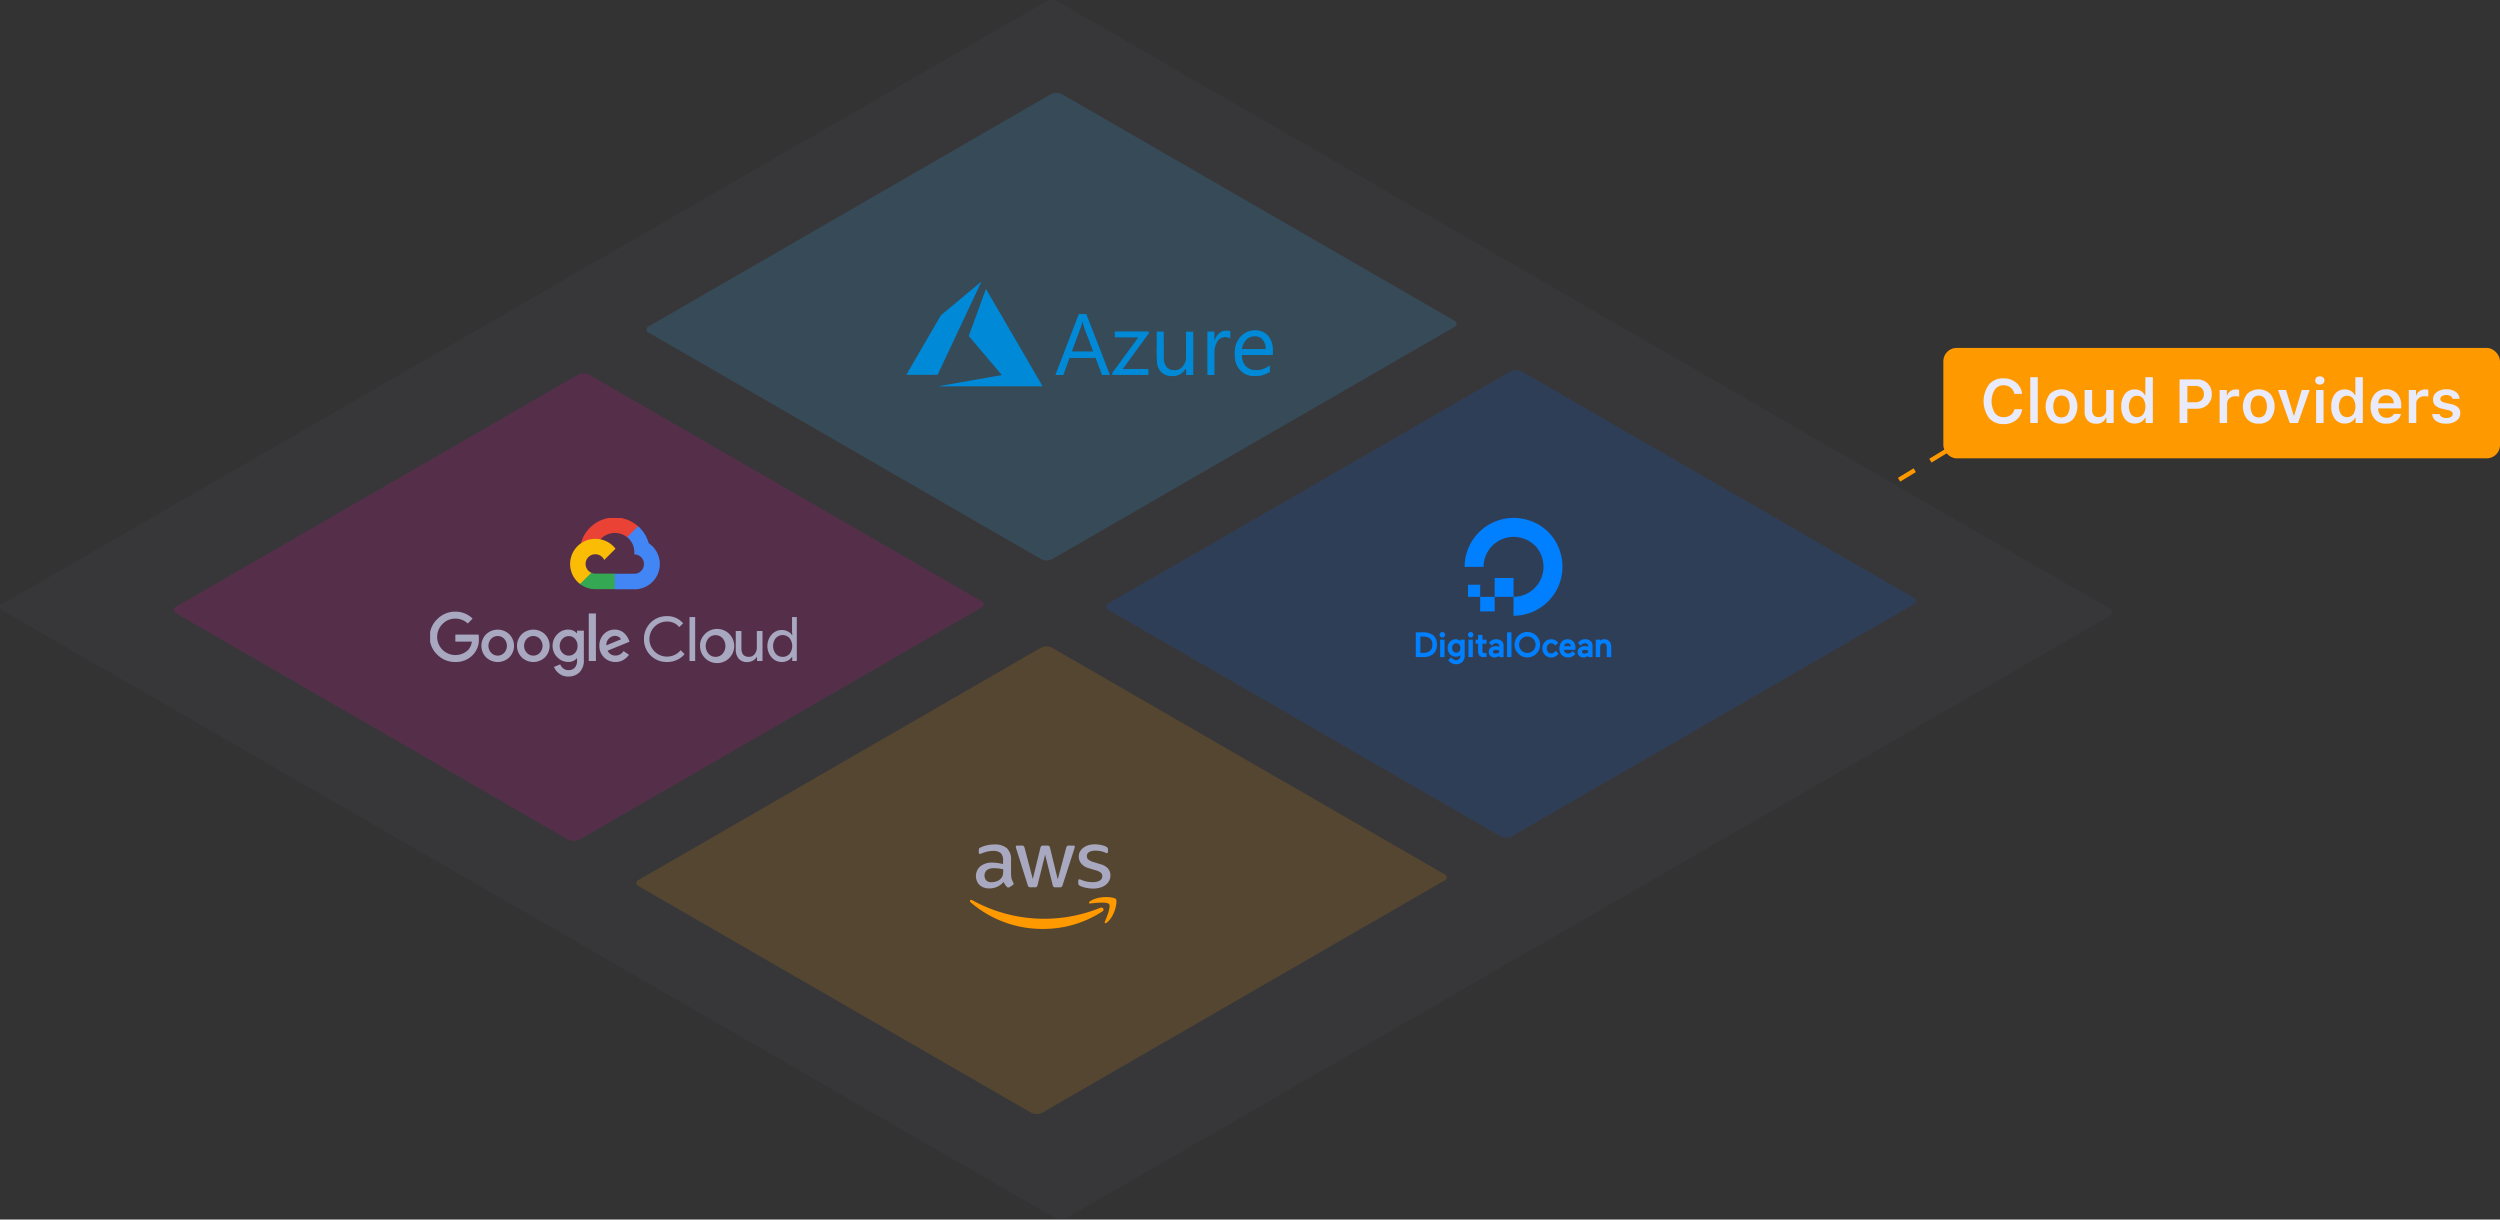 <svg xmlns="http://www.w3.org/2000/svg" xmlns:xlink="http://www.w3.org/1999/xlink" width="565.881" height="276.04" viewBox="0 0 565.881 276.04"><rect x="0" y="0" width="565.881" height="276.04" fill="#333333" stroke="none"/><defs><clipPath id="a"><rect width="83" height="36" fill="none"/></clipPath><clipPath id="b"><rect width="82.985" height="23.71" fill="none"/></clipPath><clipPath id="c"><rect width="33.316" height="19.218" fill="none"/></clipPath></defs><path d="M1.247,152.139,237.586,15.72a2.754,2.754,0,0,1,2.494,0L478.437,153.3a.76.76,0,0,1,0,1.44L242.1,291.163a2.754,2.754,0,0,1-2.494,0L1.247,153.579A.76.76,0,0,1,1.247,152.139Z" transform="translate(-0.73 -15.422)" fill="#8686b3" opacity="0.05" style="isolation:isolate"/><path d="M147.575,89.289l91.038-52.55a2.762,2.762,0,0,1,2.495,0L329.922,88a.759.759,0,0,1,0,1.439l-91.038,52.55a2.762,2.762,0,0,1-2.495,0L147.575,90.728A.759.759,0,0,1,147.575,89.289Z" transform="translate(-0.73 -15.422)" fill="rgba(53,182,255,0.15)"/><path d="M40.541,152.782l91.038-52.549a2.754,2.754,0,0,1,2.494,0L222.887,151.5a.76.76,0,0,1,0,1.44l-91.038,52.549a2.754,2.754,0,0,1-2.494,0L40.541,154.222A.76.76,0,0,1,40.541,152.782Z" transform="translate(-0.73 -15.422)" fill="rgba(255,0,168,0.15)"/><path d="M145.313,214.582l91.038-52.549a2.756,2.756,0,0,1,2.495,0L327.66,213.3a.76.76,0,0,1,0,1.44l-91.038,52.549a2.756,2.756,0,0,1-2.495,0l-88.814-51.265A.76.76,0,0,1,145.313,214.582Z" transform="translate(-0.73 -15.422)" fill="rgba(255,153,0,0.15)"/><path d="M251.594,152.028l91.038-52.549a2.756,2.756,0,0,1,2.5,0l88.814,51.265a.76.76,0,0,1,0,1.44L342.9,204.733a2.756,2.756,0,0,1-2.5,0l-88.814-51.265A.76.76,0,0,1,251.594,152.028Z" transform="translate(-0.73 -15.422)" fill="rgba(0,102,255,0.15)"/><g transform="translate(97.357 117.251)"><g clip-path="url(#a)"><g transform="translate(-0.107 -0.12)"><path d="M142.665,137.027h.62l1.765-1.755.086-.745a7.967,7.967,0,0,0-11.2.694,7.875,7.875,0,0,0-1.71,3.154.962.962,0,0,1,.62-.036l3.53-.579s.179-.3.273-.278a4.424,4.424,0,0,1,6.028-.455Z" transform="translate(-97.98 -132.553)" fill="#ea4335"/><path d="M147.565,138.375a7.894,7.894,0,0,0-2.4-3.841L142.691,137a4.368,4.368,0,0,1,1.616,3.473v.438a2.192,2.192,0,1,1,0,4.384H139.9l-.44.443v2.63l.44.437h4.41a5.7,5.7,0,0,0,3.258-10.426Z" transform="translate(-97.98 -132.553)" fill="#4285f4"/><path d="M135.48,148.773h4.411v-3.509H135.48a2.218,2.218,0,0,1-.911-.2l-.619.191-1.778,1.755-.154.615A5.713,5.713,0,0,0,135.48,148.773Z" transform="translate(-97.98 -132.553)" fill="#34a853"/><path d="M135.48,137.39a5.693,5.693,0,0,0-3.462,10.22l2.557-2.542a2.188,2.188,0,0,1-1.1-2.9,2.211,2.211,0,0,1,4.02,0l2.557-2.542A5.732,5.732,0,0,0,135.48,137.39Z" transform="translate(-97.98 -132.553)" fill="#fbbc05"/><path d="M103.783,165.268A5.655,5.655,0,0,1,99.7,163.6a5.554,5.554,0,0,1,0-8.029,5.658,5.658,0,0,1,4.087-1.7,5.494,5.494,0,0,1,3.921,1.571l-1.1,1.115a3.985,3.985,0,0,0-2.819-1.109,3.942,3.942,0,0,0-2.911,1.231,4.128,4.128,0,0,0,0,5.812,4.174,4.174,0,0,0,5.8.067,3.261,3.261,0,0,0,.849-1.914H103.8v-1.575h5.259a5.052,5.052,0,0,1,.062.96,4.909,4.909,0,0,1-1.357,3.633A5.29,5.29,0,0,1,103.783,165.268Zm12.228-1.047a3.808,3.808,0,0,1-5.247,0,3.728,3.728,0,0,1,0-5.232,3.814,3.814,0,0,1,5.247,0,3.723,3.723,0,0,1-.006,5.232Zm-4.089-1.028a2.015,2.015,0,0,0,2.837.093c.032-.031.063-.061.093-.093a2.355,2.355,0,0,0,0-3.183,2.047,2.047,0,0,0-2.882-.06c-.021.019-.042.04-.061.06a2.344,2.344,0,0,0,.006,3.183Zm12.153,1.028a3.808,3.808,0,0,1-5.247,0,3.73,3.73,0,0,1,0-5.232,3.806,3.806,0,0,1,5.247,0,3.728,3.728,0,0,1,0,5.232Zm-4.087-1.028a2.014,2.014,0,0,0,2.836.093c.032-.031.064-.061.093-.093a2.355,2.355,0,0,0,0-3.183,2.046,2.046,0,0,0-2.881-.06l-.061.06a2.346,2.346,0,0,0,.007,3.183Zm9.389,5.362a3.264,3.264,0,0,1-2.063-.653,3.793,3.793,0,0,1-1.2-1.514l1.412-.586a2.367,2.367,0,0,0,.7.918,1.77,1.77,0,0,0,1.158.387,1.863,1.863,0,0,0,1.443-.553,2.244,2.244,0,0,0,.515-1.6v-.53h-.056a2.37,2.37,0,0,1-1.939.832,3.376,3.376,0,0,1-2.477-1.072,3.531,3.531,0,0,1-1.059-2.579,3.571,3.571,0,0,1,1.059-2.6,3.366,3.366,0,0,1,2.477-1.078,2.685,2.685,0,0,1,1.14.252,2.294,2.294,0,0,1,.806.586h.056v-.586h1.536v6.557a3.81,3.81,0,0,1-.985,2.864A3.48,3.48,0,0,1,129.377,168.555Zm.112-4.728a1.807,1.807,0,0,0,1.4-.615,2.27,2.27,0,0,0,.563-1.577,2.318,2.318,0,0,0-.563-1.607,1.8,1.8,0,0,0-1.4-.615,1.922,1.922,0,0,0-1.449.615,2.242,2.242,0,0,0-.62,1.6,2.2,2.2,0,0,0,.62,1.576A1.925,1.925,0,0,0,129.489,163.827Zm6.126-9.542v10.761H134V154.285Zm4.435,10.983A3.587,3.587,0,0,1,136.4,161.6a3.6,3.6,0,0,1,1.009-2.636,3.337,3.337,0,0,1,2.477-1.029,3.169,3.169,0,0,1,1.239.24,2.933,2.933,0,0,1,.947.616,4.291,4.291,0,0,1,.619.745,4.47,4.47,0,0,1,.366.72l.167.419-4.954,2.026a1.858,1.858,0,0,0,1.783,1.109,2.117,2.117,0,0,0,1.815-1.015l1.239.831a4.067,4.067,0,0,1-1.19,1.121A3.389,3.389,0,0,1,140.05,165.268Zm-2.068-3.775,3.295-1.361a1.129,1.129,0,0,0-.515-.559,1.676,1.676,0,0,0-.848-.216,1.915,1.915,0,0,0-1.331.585A1.944,1.944,0,0,0,137.982,161.493Z" transform="translate(-97.98 -132.553)" fill="#a8a8c1"/><path d="M151.689,165.268a5.091,5.091,0,0,1-5.191-4.985c0-.068,0-.137,0-.205a5.087,5.087,0,0,1,4.983-5.19h.206a4.633,4.633,0,0,1,3.673,1.625l-.892.861a3.377,3.377,0,0,0-2.775-1.262,3.965,3.965,0,1,0,0,7.93,3.95,3.95,0,0,0,3.1-1.441l.892.887a4.878,4.878,0,0,1-1.715,1.3A5.256,5.256,0,0,1,151.689,165.268Z" transform="translate(-97.98 -132.553)" fill="#a8a8c1"/><path d="M158.081,165.046H156.8V155.1h1.282Z" transform="translate(-97.98 -132.553)" fill="#a8a8c1"/><path d="M160.175,159.061a3.87,3.87,0,1,1-.991,2.586A3.6,3.6,0,0,1,160.175,159.061Zm.954,4.372a2.172,2.172,0,0,0,3.056.084c.029-.027.057-.056.084-.084a2.734,2.734,0,0,0,0-3.57,2.171,2.171,0,0,0-3.056-.083c-.029.027-.057.056-.084.083a2.717,2.717,0,0,0,.006,3.564Z" transform="translate(-97.98 -132.553)" fill="#a8a8c1"/><path d="M173.325,165.046h-1.239V164.1h-.037a2.372,2.372,0,0,1-.9.849,2.523,2.523,0,0,1-1.27.338,2.418,2.418,0,0,1-1.945-.775,3.07,3.07,0,0,1-.663-2.081V158.25h1.282V162.2q0,1.9,1.691,1.9a1.573,1.573,0,0,0,1.3-.616,2.305,2.305,0,0,0,.5-1.471V158.25h1.283v6.8Z" transform="translate(-97.98 -132.553)" fill="#a8a8c1"/><path d="M177.679,165.268a3.021,3.021,0,0,1-2.292-1.041,3.947,3.947,0,0,1,0-5.16,3.024,3.024,0,0,1,2.292-1.041,2.931,2.931,0,0,1,1.4.332,2.359,2.359,0,0,1,.929.832h.056l-.056-.942V155.1h1.282v9.944h-1.238V164.1H180a2.363,2.363,0,0,1-.929.831A2.921,2.921,0,0,1,177.679,165.268Zm.211-1.163a2.046,2.046,0,0,0,1.542-.666,2.9,2.9,0,0,0,0-3.584,2.1,2.1,0,0,0-2.957-.138c-.049.043-.1.091-.139.138a2.883,2.883,0,0,0,0,3.57A2.048,2.048,0,0,0,177.89,164.1Z" transform="translate(-97.98 -132.553)" fill="#a8a8c1"/></g></g></g><g transform="translate(205.145 63.742)"><g clip-path="url(#b)"><g transform="translate(0 0)"><path d="M220.154,101.607c3.966-.694,7.241-1.269,7.279-1.277l.068-.014L223.757,95.9c-2.059-2.429-3.744-4.426-3.744-4.437s3.866-10.58,3.888-10.618c.007-.012,2.638,4.492,6.377,10.92l6.414,11.025.049.085-11.9,0h-11.9l7.21-1.264Zm45.629-1.068a3.155,3.155,0,0,1-3.144-3.052,27.249,27.249,0,0,1-.082-3.829l-.007-3.2h1.6l.006,3.1c.006,2.79.009,3.117.036,3.313a2.929,2.929,0,0,0,.7,1.717,2.007,2.007,0,0,0,1.122.583,4.312,4.312,0,0,0,1.077,0,2.385,2.385,0,0,0,1.22-.657,3.185,3.185,0,0,0,.822-1.563l.047-.21.005-3.121.006-3.122h1.636v9.814h-1.619v-.779a5.583,5.583,0,0,0-.019-.772.635.635,0,0,0-.092.14,3.275,3.275,0,0,1-1.254,1.245,3.54,3.54,0,0,1-2.06.4Zm18.383-.008a4.254,4.254,0,0,1-1.862-.6,4.5,4.5,0,0,1-2.047-3.5,8.355,8.355,0,0,1-.02-1.783,5.05,5.05,0,0,1,1.841-3.532,4.338,4.338,0,0,1,1.77-.837,5.752,5.752,0,0,1,1.435-.083,3.78,3.78,0,0,1,2.543,1.3,4.923,4.923,0,0,1,1.027,3.08c.007.2.009.555,0,.785l-.009.419-3.508,0-3.508,0v.156a3.828,3.828,0,0,0,.316,1.469,3.243,3.243,0,0,0,.713,1.035,3.149,3.149,0,0,0,1.779.745,6.978,6.978,0,0,0,1.162-.044,4.951,4.951,0,0,0,2.191-.9l.155-.113a2.951,2.951,0,0,1,.022.725V99.6l-.166.1a5.838,5.838,0,0,1-2.35.809,13.734,13.734,0,0,1-1.487.021ZM287.22,94.3a3.147,3.147,0,0,0-.813-2.124,2.241,2.241,0,0,0-1.239-.6,3.7,3.7,0,0,0-.961.027,2.517,2.517,0,0,0-1.312.692,3.535,3.535,0,0,0-.868,1.378,4.32,4.32,0,0,0-.168.678l-.012.083h5.373Zm-47.589,5.983c0-.012,1.2-3.116,2.648-6.9l2.64-6.876h1.7l.07.179c.215.547,5.285,13.6,5.285,13.608s-.406.008-.9.008h-.9l-.73-1.93-.731-1.929H242.82l-.026.065c-.014.036-.326.9-.693,1.929l-.669,1.864h-.9a4.909,4.909,0,0,1-.9-.021Zm8.536-5.31s-.492-1.325-1.093-2.938a24.634,24.634,0,0,1-1.276-3.683c-.041-.227-.062-.233-.087-.026a4.866,4.866,0,0,1-.154.664c-.029.091-.535,1.469-1.125,3.062s-1.072,2.9-1.072,2.912,1.082.015,2.4.015,2.4,0,2.4-.006Zm4.349,5.081V99.8l2.931-4,2.931-4-2.653-.009-2.654-.009-.005-.668,0-.668h7.678v.452l-2.932,4.018c-1.612,2.21-2.932,4.021-2.932,4.026s1.3.008,2.9.008h2.9v1.345h-8.152Zm21.51.239c-.006-.006-.012-2.222-.012-4.924V90.458h1.6v1.013c0,.557.007,1.013.016,1.013a.908.908,0,0,0,.086-.2,3.5,3.5,0,0,1,.9-1.367,2.332,2.332,0,0,1,1.266-.624,2.648,2.648,0,0,1,.528-.019,2.36,2.36,0,0,1,.735.1l.066.021v1.65l-.189-.094a2.029,2.029,0,0,0-1.061-.211,1.927,1.927,0,0,0-.634.123,2,2,0,0,0-1.009.817,4.712,4.712,0,0,0-.67,1.911c-.013.117-.021,1.069-.024,2.945l-.005,2.772h-.789c-.434,0-.795,0-.8-.012Zm-68.151-.034c0-.007,1.764-3.044,3.92-6.749l3.92-6.738,4.569-3.8c2.513-2.092,4.575-3.805,4.583-3.808a.721.721,0,0,1-.073.183L217.833,89.9l-4.872,10.363-3.543,0c-1.949,0-3.543,0-3.543-.007Z" transform="translate(-205.875 -79.164)" fill="#0089d6"/></g></g></g><path d="M343.316,150.529V154.8a11.1,11.1,0,0,0,10.518-14.591,10.7,10.7,0,0,0-6.991-6.99,11.1,11.1,0,0,0-14.594,10.517h4.285v0a6.812,6.812,0,0,1,9.282-6.327,6.417,6.417,0,0,1,3.828,3.826,6.812,6.812,0,0,1-6.319,9.282v-4.261h-4.273v4.271Zm-4.264,3.283h-3.283v-3.282h3.284v3.282Zm-3.281-3.283h-2.753v-2.75l0,0h2.751v2.752Z" transform="translate(-0.73 -15.422)" fill="#0080ff"/><path d="M325.024,159.14a3.537,3.537,0,0,0-2.06-.583H321.2v5.594h1.763a3.426,3.426,0,0,0,2.061-.614,2.131,2.131,0,0,0,.711-.9,3.258,3.258,0,0,0,.251-1.322,3.168,3.168,0,0,0-.251-1.3,2.017,2.017,0,0,0-.712-.873Zm-2.793.363h.553a2.83,2.83,0,0,1,1.507.36,1.564,1.564,0,0,1,.643,1.455,1.685,1.685,0,0,1-.645,1.52h0a2.69,2.69,0,0,1-1.5.367h-.561v-3.7Zm4.478,4.648h.992v-3.94h-.992Zm.5-5.663a.592.592,0,0,0-.433.178.567.567,0,0,0-.179.427.613.613,0,1,0,1.225,0,.565.565,0,0,0-.179-.426.594.594,0,0,0-.434-.179Zm4.087,2.052a1.49,1.49,0,0,0-.993-.421,1.774,1.774,0,0,0-1.352.563,1.971,1.971,0,0,0-.534,1.415,2.019,2.019,0,0,0,.526,1.411,1.808,1.808,0,0,0,1.36.555,1.54,1.54,0,0,0,.978-.317v.091a1.034,1.034,0,0,1-.26.756.96.96,0,0,1-.711.263,1.251,1.251,0,0,1-1.093-.652l-.676.648.019.026a2.385,2.385,0,0,0,.664.6,2,2,0,0,0,1.1.286,1.9,1.9,0,0,0,1.415-.539,1.963,1.963,0,0,0,.531-1.431v-3.578H331.3v.329Zm-.26,2.327a.852.852,0,0,1-.68.292.843.843,0,0,1-.676-.292,1.136,1.136,0,0,1-.256-.77,1.159,1.159,0,0,1,.256-.781.93.93,0,0,1,1.356,0,1.143,1.143,0,0,1,.26.78,1.123,1.123,0,0,1-.26.77Zm2.085,1.284h.992v-3.94h-.992Zm.505-5.663a.593.593,0,0,0-.433.178.567.567,0,0,0-.179.427.609.609,0,0,0,.613.612.577.577,0,0,0,.235-.044.613.613,0,0,0,.2-.134.6.6,0,0,0,.178-.434.567.567,0,0,0-.178-.426.6.6,0,0,0-.434-.179Zm2.66.659h-.976v1.064h-.567v.9h.567v1.636a1.561,1.561,0,0,0,.3,1.089,1.45,1.45,0,0,0,1.068.319c.161,0,.324-.006.482-.016l.045,0v-.9l-.34.018a.653.653,0,0,1-.469-.123.824.824,0,0,1-.114-.521v-1.5h.923v-.9h-.923v-1.064Zm4.326,1.359a1.847,1.847,0,0,0-1.235-.387,2.013,2.013,0,0,0-.917.214,1.629,1.629,0,0,0-.673.632l.01.012.635.607a1.018,1.018,0,0,1,.938-.561.774.774,0,0,1,.511.165.52.52,0,0,1,.2.422v.192a2.516,2.516,0,0,0-.73-.113,1.915,1.915,0,0,0-1.193.345,1.172,1.172,0,0,0-.455.986,1.132,1.132,0,0,0,.384.894,1.447,1.447,0,0,0,.957.325,1.662,1.662,0,0,0,1.052-.413v.325h.976v-2.533A1.39,1.39,0,0,0,340.617,160.506Zm-1.761,2.139a.827.827,0,0,1,.473-.118,2.217,2.217,0,0,1,.753.143v.386a1.212,1.212,0,0,1-.857.3.612.612,0,0,1-.4-.113.351.351,0,0,1-.134-.287.359.359,0,0,1,.161-.313Zm3.007,1.506h.991v-5.594h-.991v5.594Zm4.589.084a2.883,2.883,0,1,1,2.884-2.884,2.887,2.887,0,0,1-2.884,2.884Zm0-4.751a1.868,1.868,0,1,0,1.868,1.867,1.87,1.87,0,0,0-1.868-1.867Zm6.419,3.258a2.774,2.774,0,0,1-.5.461h0a.937.937,0,0,1-.514.133.907.907,0,0,1-.719-.326,1.359,1.359,0,0,1,0-1.664.893.893,0,0,1,.714-.323,1.315,1.315,0,0,1,.945.539l.655-.628a1.952,1.952,0,0,0-1.623-.815,1.907,1.907,0,0,0-1.4.589,2.159,2.159,0,0,0,0,2.942,1.9,1.9,0,0,0,1.4.589,1.967,1.967,0,0,0,1.688-.877Zm4.07-1.981a1.492,1.492,0,0,0-.57-.468,1.844,1.844,0,0,0-.819-.174,1.68,1.68,0,0,0-1.346.608,2.251,2.251,0,0,0-.5,1.477,2.044,2.044,0,0,0,.545,1.469,1.9,1.9,0,0,0,1.432.566,1.972,1.972,0,0,0,1.631-.8l.022-.028-.647-.622a2.478,2.478,0,0,1-.222.228,1.234,1.234,0,0,1-.288.212,1.105,1.105,0,0,1-.5.111.965.965,0,0,1-.676-.241.908.908,0,0,1-.283-.6h2.627l.009-.362a2.563,2.563,0,0,0-.1-.734,2.164,2.164,0,0,0-.313-.64Zm-2.167.928a.97.97,0,0,1,.259-.467.712.712,0,0,1,.519-.2.726.726,0,0,1,.554.2.743.743,0,0,1,.2.463Zm5.975-1.183a1.847,1.847,0,0,0-1.235-.387,2.013,2.013,0,0,0-.917.214,1.623,1.623,0,0,0-.673.632l.01.012.635.607a1.018,1.018,0,0,1,.938-.561.775.775,0,0,1,.511.165.519.519,0,0,1,.2.422v.192a2.5,2.5,0,0,0-.729-.113,1.92,1.92,0,0,0-1.194.345,1.175,1.175,0,0,0-.455.986,1.133,1.133,0,0,0,.385.894,1.447,1.447,0,0,0,.957.325,1.662,1.662,0,0,0,1.052-.413v.325h.976v-2.533a1.39,1.39,0,0,0-.456-1.112Zm-1.761,2.139a.825.825,0,0,1,.473-.118,2.207,2.207,0,0,1,.752.143v.386a1.208,1.208,0,0,1-.856.3.613.613,0,0,1-.4-.113.351.351,0,0,1-.134-.287.359.359,0,0,1,.161-.313Zm6.031-2.062a1.476,1.476,0,0,0-1.154-.464,1.342,1.342,0,0,0-.951.336v-.244h-.973v3.94h.992v-2.173a1.08,1.08,0,0,1,.211-.705.716.716,0,0,1,.588-.25.635.635,0,0,1,.52.224.943.943,0,0,1,.19.62v2.284h.991v-2.284a1.863,1.863,0,0,0-.414-1.284Z" transform="translate(-0.73 -15.422)" fill="#0080ff"/><g transform="translate(219.466 191.11)"><g clip-path="url(#c)"><g transform="translate(0.075 0.011)"><path d="M229.618,213.495a3.117,3.117,0,0,0,.122.948,5.593,5.593,0,0,0,.353.767.451.451,0,0,1,.077.245.418.418,0,0,1-.21.319l-.7.447a.539.539,0,0,1-.287.1.517.517,0,0,1-.331-.149,3.4,3.4,0,0,1-.4-.5c-.11-.181-.22-.384-.342-.629a4.133,4.133,0,0,1-3.243,1.47,3.085,3.085,0,0,1-2.206-.767,2.93,2.93,0,0,1,.187-4.238,4.114,4.114,0,0,1,2.7-.83,9.077,9.077,0,0,1,1.169.085c.409.053.828.138,1.269.234v-.777a2.308,2.308,0,0,0-.519-1.7,2.6,2.6,0,0,0-1.8-.489,5.177,5.177,0,0,0-1.191.138,9.07,9.07,0,0,0-1.192.362,3.233,3.233,0,0,1-.386.139.7.7,0,0,1-.176.031c-.155,0-.232-.106-.232-.33v-.521a.655.655,0,0,1,.077-.373.827.827,0,0,1,.309-.224,6.56,6.56,0,0,1,1.39-.479,6.944,6.944,0,0,1,1.721-.2,4.129,4.129,0,0,1,2.891.862,3.453,3.453,0,0,1,.915,2.62v3.449h.022Zm-4.479,1.619a3.689,3.689,0,0,0,1.137-.192,2.462,2.462,0,0,0,1.048-.681,1.673,1.673,0,0,0,.375-.682,3.7,3.7,0,0,0,.11-.926v-.447a9.413,9.413,0,0,0-1.015-.181,8.552,8.552,0,0,0-1.037-.064,2.608,2.608,0,0,0-1.644.426,1.706,1.706,0,0,0-.132,2.353A1.563,1.563,0,0,0,225.139,215.114Zm8.859,1.15a.627.627,0,0,1-.419-.107.857.857,0,0,1-.232-.415l-2.592-8.23a1.787,1.787,0,0,1-.1-.426.238.238,0,0,1,.265-.267H232a.623.623,0,0,1,.43.107.855.855,0,0,1,.221.415l1.853,7.049,1.721-7.049a.744.744,0,0,1,.21-.415.778.778,0,0,1,.441-.107h.883a.678.678,0,0,1,.441.107.71.71,0,0,1,.21.415l1.743,7.134,1.908-7.134a.9.9,0,0,1,.221-.415.736.736,0,0,1,.43-.107h1.026a.242.242,0,0,1,.276.267,1.03,1.03,0,0,1-.022.17,1.47,1.47,0,0,1-.077.266l-2.659,8.231a.809.809,0,0,1-.232.415.724.724,0,0,1-.419.107h-.949a.678.678,0,0,1-.441-.107.744.744,0,0,1-.21-.426l-1.71-6.868-1.7,6.857a.819.819,0,0,1-.209.426.7.7,0,0,1-.441.107Zm14.176.287a7.539,7.539,0,0,1-1.7-.191,5.179,5.179,0,0,1-1.269-.426.787.787,0,0,1-.342-.3.734.734,0,0,1-.066-.3v-.543c0-.224.088-.331.254-.331a.662.662,0,0,1,.2.032c.067.022.166.064.276.107a6.244,6.244,0,0,0,1.214.373,6.882,6.882,0,0,0,1.313.127,3.063,3.063,0,0,0,1.61-.351,1.138,1.138,0,0,0,.574-1.012,1.015,1.015,0,0,0-.3-.745,2.82,2.82,0,0,0-1.114-.554l-1.6-.479a3.38,3.38,0,0,1-1.765-1.086,2.48,2.48,0,0,1-.552-1.544,2.311,2.311,0,0,1,.3-1.182,2.793,2.793,0,0,1,.8-.873,3.534,3.534,0,0,1,1.147-.553,4.958,4.958,0,0,1,1.39-.181,5.72,5.72,0,0,1,.739.042c.254.032.486.075.717.117s.43.107.629.171a2.433,2.433,0,0,1,.463.191.948.948,0,0,1,.331.267.559.559,0,0,1,.1.351v.5c0,.224-.089.341-.254.341a1.182,1.182,0,0,1-.419-.128,5.2,5.2,0,0,0-2.118-.415,2.939,2.939,0,0,0-1.468.3,1.019,1.019,0,0,0-.518.948.989.989,0,0,0,.331.756,3.342,3.342,0,0,0,1.213.585l1.567.48a3.371,3.371,0,0,1,1.71,1.022,2.352,2.352,0,0,1,.507,1.49,2.656,2.656,0,0,1-.287,1.236,2.886,2.886,0,0,1-.805.937,3.616,3.616,0,0,1-1.225.6,5.421,5.421,0,0,1-1.577.223Z" transform="translate(-220.271 -206.543)" fill="#a8a8c1"/><path d="M250.259,221.726a24.4,24.4,0,0,1-13.437,3.961,24.81,24.81,0,0,1-16.4-6.037c-.342-.3-.033-.7.375-.469a33.631,33.631,0,0,0,28.937,1.736c.606-.266,1.125.383.529.809Zm1.511-1.661c-.463-.575-3.067-.277-4.247-.138-.353.042-.408-.256-.088-.479,2.074-1.406,5.483-1,5.88-.533s-.111,3.77-2.052,5.345c-.3.245-.585.118-.452-.2.441-1.054,1.423-3.428.959-3.993Z" transform="translate(-220.271 -206.543)" fill="#f90"/></g></g></g><path d="M430.589,124.01l22.529-13.718" transform="translate(-0.73 -15.422)" fill="none" stroke="#f90" stroke-width="1" stroke-dasharray="4.15 4.15"/><rect width="126" height="25" rx="3" transform="translate(439.881 78.751)" fill="#f90"/><path d="M454.256,111.418a4.185,4.185,0,0,1-3.316-1.387,6.531,6.531,0,0,1-.006-7.582,4.182,4.182,0,0,1,3.315-1.387,4.26,4.26,0,0,1,2.851.991,3.672,3.672,0,0,1,1.326,2.529h-1.737a2.354,2.354,0,0,0-.847-1.415,2.465,2.465,0,0,0-1.593-.533,2.357,2.357,0,0,0-1.989.971,5.109,5.109,0,0,0,0,5.27,2.365,2.365,0,0,0,2,.971,2.636,2.636,0,0,0,1.6-.485,2.147,2.147,0,0,0,.841-1.32h1.737a3.562,3.562,0,0,1-1.327,2.448A4.385,4.385,0,0,1,454.256,111.418Zm6.029-.246V100.8h1.7v10.37Zm5.694-1.914a1.624,1.624,0,0,0,1.375.643,1.6,1.6,0,0,0,1.367-.643,3.663,3.663,0,0,0,0-3.643,1.771,1.771,0,0,0-2.742,0,3.663,3.663,0,0,0,0,3.643Zm1.375,2.065a3.421,3.421,0,0,1-2.639-1.033,4.71,4.71,0,0,1,.007-5.7,3.843,3.843,0,0,1,5.263-.007,4.707,4.707,0,0,1,0,5.708A3.412,3.412,0,0,1,467.354,111.323Zm11.812-7.629v7.478h-1.634v-1.189h-.116a2.19,2.19,0,0,1-2.235,1.34,2.5,2.5,0,0,1-1.908-.725,2.882,2.882,0,0,1-.683-2.044v-4.86h1.7v4.436a1.941,1.941,0,0,0,.362,1.285,1.41,1.41,0,0,0,1.122.417,1.631,1.631,0,0,0,1.257-.471,1.837,1.837,0,0,0,.445-1.313v-4.354Zm4.785,7.6a2.721,2.721,0,0,1-2.249-1.039,4.443,4.443,0,0,1-.827-2.83,4.393,4.393,0,0,1,.827-2.81,2.726,2.726,0,0,1,2.249-1.045,2.678,2.678,0,0,1,1.367.348,2.229,2.229,0,0,1,.9.964h.116V100.8h1.7v10.37h-1.64V109.99h-.117a2.321,2.321,0,0,1-.936.963A2.784,2.784,0,0,1,483.951,111.295Zm1.9-5.633a1.65,1.65,0,0,0-1.374-.649,1.631,1.631,0,0,0-1.368.649,3.42,3.42,0,0,0-.006,3.548,1.79,1.79,0,0,0,2.748,0,3.368,3.368,0,0,0,0-3.548Zm8.23-4.354h3.979a3.22,3.22,0,0,1,2.392.923,3.263,3.263,0,0,1,.923,2.413,3.159,3.159,0,0,1-.95,2.379,3.361,3.361,0,0,1-2.441.916h-2.139v3.233h-1.764Zm1.764,1.476v3.692h1.743a2.093,2.093,0,0,0,1.47-.479,1.735,1.735,0,0,0,.526-1.353,1.781,1.781,0,0,0-.52-1.381,2.072,2.072,0,0,0-1.469-.479Zm7.3,8.388v-7.478h1.634v1.162h.116a1.617,1.617,0,0,1,.705-.923,2.265,2.265,0,0,1,1.271-.362,2.544,2.544,0,0,1,.7.075v1.572a2.761,2.761,0,0,0-.868-.1,1.913,1.913,0,0,0-1.347.479,1.608,1.608,0,0,0-.519,1.251v4.32Zm7.486-1.914a1.621,1.621,0,0,0,1.374.643,1.6,1.6,0,0,0,1.367-.643,3.663,3.663,0,0,0,0-3.643,1.77,1.77,0,0,0-2.741,0,3.656,3.656,0,0,0,0,3.643Zm1.374,2.065a3.423,3.423,0,0,1-2.639-1.033,4.71,4.71,0,0,1,.007-5.7,3.844,3.844,0,0,1,5.264-.007,4.707,4.707,0,0,1,0,5.708A3.414,3.414,0,0,1,512.006,111.323Zm4.354-7.629h1.819l1.729,5.783h.116l1.716-5.783h1.791l-2.645,7.478H519.02Zm8.627,7.478v-7.478h1.689v7.478Zm.841-8.695a1.1,1.1,0,0,1-.752-.26.874.874,0,0,1-.294-.677.855.855,0,0,1,.294-.67,1.08,1.08,0,0,1,.752-.266,1.063,1.063,0,0,1,.752.266.855.855,0,0,1,.294.67.874.874,0,0,1-.294.677A1.078,1.078,0,0,1,525.828,102.477Zm5.66,8.818a2.721,2.721,0,0,1-2.249-1.039,4.443,4.443,0,0,1-.827-2.83,4.393,4.393,0,0,1,.827-2.81,2.726,2.726,0,0,1,2.249-1.045,2.678,2.678,0,0,1,1.367.348,2.222,2.222,0,0,1,.9.964h.116V100.8h1.695v10.37h-1.64V109.99h-.117a2.321,2.321,0,0,1-.936.963A2.784,2.784,0,0,1,531.488,111.295Zm1.9-5.633a1.65,1.65,0,0,0-1.374-.649,1.631,1.631,0,0,0-1.368.649,3.421,3.421,0,0,0-.006,3.548,1.79,1.79,0,0,0,2.748,0,3.363,3.363,0,0,0,0-3.548Zm7.458-.772a1.681,1.681,0,0,0-1.251.5,2,2,0,0,0-.547,1.319h3.52a1.948,1.948,0,0,0-.492-1.326A1.613,1.613,0,0,0,540.847,104.89Zm1.736,4.225h1.606a2.6,2.6,0,0,1-1.127,1.62,3.873,3.873,0,0,1-2.2.588,3.346,3.346,0,0,1-2.591-1.026,4.067,4.067,0,0,1-.936-2.837,4.123,4.123,0,0,1,.943-2.857,3.266,3.266,0,0,1,2.571-1.06,3.188,3.188,0,0,1,2.5,1,3.955,3.955,0,0,1,.91,2.769v.547h-5.223v.088a2.25,2.25,0,0,0,.533,1.484,1.749,1.749,0,0,0,1.34.54A1.627,1.627,0,0,0,542.583,109.115Zm3.384,2.057v-7.478H547.6v1.162h.116a1.616,1.616,0,0,1,.7-.923,2.265,2.265,0,0,1,1.271-.362,2.539,2.539,0,0,1,.7.075v1.572a2.761,2.761,0,0,0-.868-.1,1.908,1.908,0,0,0-1.346.479,1.605,1.605,0,0,0-.52,1.251v4.32Zm5.489-5.339a1.98,1.98,0,0,1,.834-1.647,3.436,3.436,0,0,1,2.16-.643,3.576,3.576,0,0,1,2.126.568,2.049,2.049,0,0,1,.889,1.579h-1.593a.98.98,0,0,0-.465-.629,2.021,2.021,0,0,0-1.921.02.761.761,0,0,0-.382.657.628.628,0,0,0,.266.519,2.277,2.277,0,0,0,.841.335l1.319.3a3.347,3.347,0,0,1,1.586.731,1.727,1.727,0,0,1,.506,1.306,2.066,2.066,0,0,1-.889,1.736,3.763,3.763,0,0,1-2.3.657,3.912,3.912,0,0,1-2.243-.575,2.077,2.077,0,0,1-.929-1.592h1.674a1.1,1.1,0,0,0,.513.656,2.063,2.063,0,0,0,1.026.225,1.934,1.934,0,0,0,1.045-.253.778.778,0,0,0,.4-.676q0-.623-1.032-.848l-1.327-.308a3.282,3.282,0,0,1-1.6-.758A1.854,1.854,0,0,1,551.456,105.833Z" transform="translate(-0.73 -15.422)" fill="#e9eafa"/></svg>